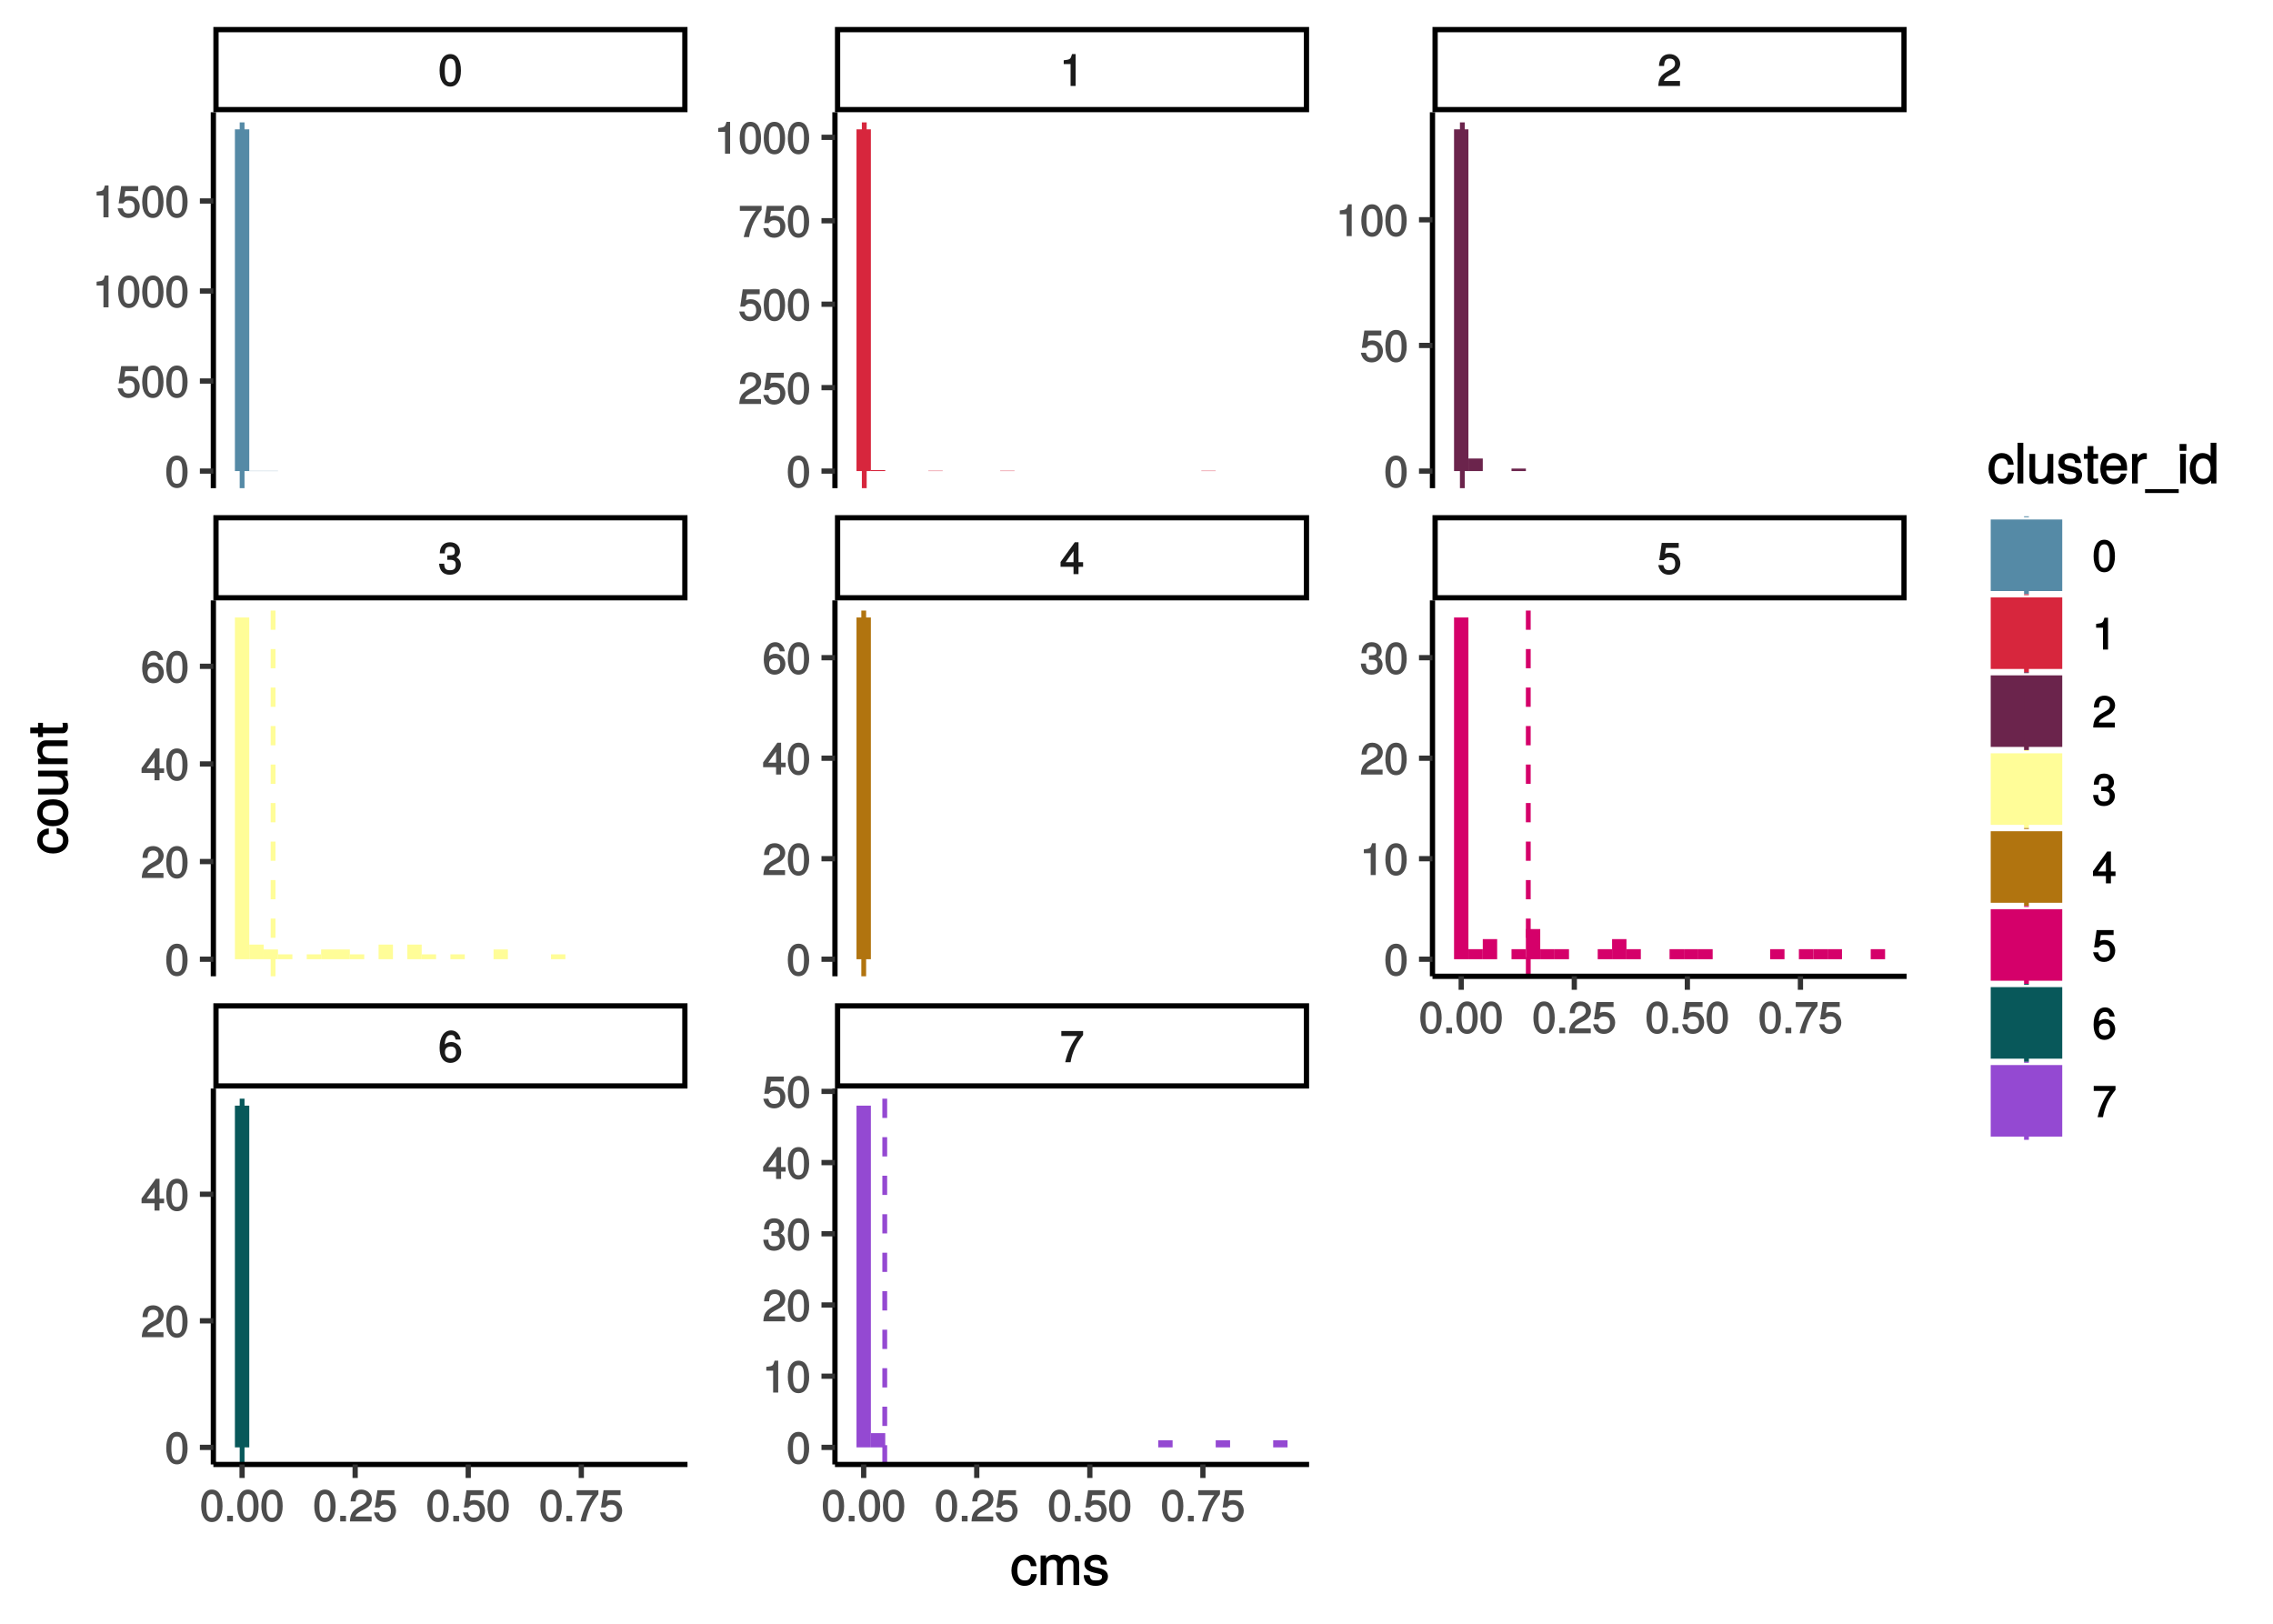 <?xml version="1.0" encoding="UTF-8"?>
<svg xmlns="http://www.w3.org/2000/svg" xmlns:xlink="http://www.w3.org/1999/xlink" width="504pt" height="360pt" viewBox="0 0 504 360" version="1.1">
<defs>
<g>
<symbol overflow="visible" id="glyph0-0">
<path style="stroke:none;" d=""/>
</symbol>
<symbol overflow="visible" id="glyph0-1">
<path style="stroke:none;" d="M 5.062 -2.234 C 5.062 -3.5 4.062 -4.484 2.844 -4.484 C 2.172 -4.484 1.531 -4.188 1.172 -3.688 L 1.406 -3.594 C 1.422 -5.25 1.828 -6.047 2.797 -6.047 C 3.391 -6.047 3.656 -5.797 3.812 -5.031 L 4.938 -5.031 C 4.75 -6.266 3.891 -7.062 2.844 -7.062 C 1.266 -7.062 0.266 -5.594 0.266 -3.219 C 0.266 -1.109 1.141 0.141 2.703 0.141 C 3.984 0.141 5.062 -0.906 5.062 -2.234 Z M 3.922 -2.172 C 3.922 -1.312 3.484 -0.859 2.703 -0.859 C 1.922 -0.859 1.453 -1.344 1.453 -2.219 C 1.453 -3.062 1.906 -3.484 2.734 -3.484 C 3.547 -3.484 3.922 -3.078 3.922 -2.172 Z M 3.922 -2.172 "/>
</symbol>
<symbol overflow="visible" id="glyph0-2">
<path style="stroke:none;" d="M 5.125 -6.078 L 5.125 -6.922 L 0.297 -6.922 L 0.297 -5.828 L 3.844 -5.828 C 2.656 -4.344 1.656 -2.25 1.156 0 L 2.344 0 C 2.734 -2.328 3.656 -4.281 5.125 -6.031 Z M 5.125 -6.078 "/>
</symbol>
<symbol overflow="visible" id="glyph0-3">
<path style="stroke:none;" d="M 4.984 -2.094 C 4.984 -2.922 4.516 -3.547 3.703 -3.812 L 3.703 -3.562 C 4.344 -3.812 4.781 -4.375 4.781 -5.062 C 4.781 -6.219 3.875 -7.062 2.578 -7.062 C 1.203 -7.062 0.328 -6.172 0.312 -4.609 L 1.422 -4.609 C 1.453 -5.734 1.734 -6.062 2.594 -6.062 C 3.344 -6.062 3.641 -5.75 3.641 -5.031 C 3.641 -4.297 3.469 -4.141 1.969 -4.141 L 1.969 -3.172 L 2.578 -3.172 C 3.516 -3.172 3.844 -2.844 3.844 -2.094 C 3.844 -1.234 3.469 -0.859 2.578 -0.859 C 1.656 -0.859 1.344 -1.188 1.281 -2.312 L 0.156 -2.312 C 0.266 -0.656 1.156 0.141 2.547 0.141 C 3.953 0.141 4.984 -0.812 4.984 -2.094 Z M 4.984 -2.094 "/>
</symbol>
<symbol overflow="visible" id="glyph0-4">
<path style="stroke:none;" d="M 5.125 -1.75 L 5.125 -2.641 L 4.109 -2.641 L 4.109 -7.062 L 3.281 -7.062 L 0.125 -2.688 L 0.125 -1.625 L 3 -1.625 L 3 0 L 4.109 0 L 4.109 -1.625 L 5.125 -1.625 Z M 3.141 -2.641 L 1.25 -2.641 L 3.234 -5.406 L 3 -5.484 L 3 -2.641 Z M 3.141 -2.641 "/>
</symbol>
<symbol overflow="visible" id="glyph0-5">
<path style="stroke:none;" d="M 5.062 -2.375 C 5.062 -3.719 4.031 -4.734 2.719 -4.734 C 2.25 -4.734 1.75 -4.578 1.656 -4.5 L 1.859 -5.828 L 4.703 -5.828 L 4.703 -6.922 L 0.938 -6.922 L 0.391 -3.094 L 1.375 -3.094 C 1.812 -3.609 2.047 -3.734 2.578 -3.734 C 3.484 -3.734 3.922 -3.266 3.922 -2.266 C 3.922 -1.281 3.484 -0.859 2.578 -0.859 C 1.828 -0.859 1.516 -1.109 1.281 -2 L 0.156 -2 C 0.469 -0.516 1.375 0.141 2.594 0.141 C 3.969 0.141 5.062 -0.938 5.062 -2.375 Z M 5.062 -2.375 "/>
</symbol>
<symbol overflow="visible" id="glyph0-6">
<path style="stroke:none;" d="M 5 -3.391 C 5 -5.75 4.109 -7.062 2.641 -7.062 C 1.172 -7.062 0.266 -5.734 0.266 -3.453 C 0.266 -1.156 1.188 0.141 2.641 0.141 C 4.078 0.141 5 -1.156 5 -3.391 Z M 3.859 -3.469 C 3.859 -1.547 3.562 -0.812 2.625 -0.812 C 1.734 -0.812 1.406 -1.578 1.406 -3.438 C 1.406 -5.312 1.734 -6.047 2.641 -6.047 C 3.547 -6.047 3.859 -5.297 3.859 -3.469 Z M 3.859 -3.469 "/>
</symbol>
<symbol overflow="visible" id="glyph0-7">
<path style="stroke:none;" d="M 3.469 -0.125 L 3.469 -7.062 L 2.672 -7.062 C 2.328 -5.875 2.281 -5.875 0.828 -5.688 L 0.828 -4.844 L 2.344 -4.844 L 2.344 0 L 3.469 0 Z M 3.469 -0.125 "/>
</symbol>
<symbol overflow="visible" id="glyph0-8">
<path style="stroke:none;" d="M 5.031 -4.938 C 5.031 -6.078 4.016 -7.062 2.719 -7.062 C 1.328 -7.062 0.391 -6.219 0.328 -4.438 L 1.453 -4.438 C 1.531 -5.703 1.859 -6.062 2.703 -6.062 C 3.469 -6.062 3.891 -5.641 3.891 -4.906 C 3.891 -4.375 3.609 -4.016 3.016 -3.672 L 2.125 -3.172 C 0.703 -2.359 0.266 -1.625 0.172 0 L 4.984 0 L 4.984 -1.094 L 1.422 -1.094 C 1.5 -1.516 1.766 -1.781 2.594 -2.281 L 3.562 -2.797 C 4.516 -3.297 5.031 -4.094 5.031 -4.938 Z M 5.031 -4.938 "/>
</symbol>
<symbol overflow="visible" id="glyph0-9">
<path style="stroke:none;" d="M 1.969 -0.125 L 1.969 -1.25 L 0.688 -1.25 L 0.688 0 L 1.969 0 Z M 1.969 -0.125 "/>
</symbol>
<symbol overflow="visible" id="glyph1-0">
<path style="stroke:none;" d=""/>
</symbol>
<symbol overflow="visible" id="glyph1-1">
<path style="stroke:none;" d="M 5.719 -2.422 L 4.594 -2.422 C 4.406 -1.281 4.031 -1.016 3.188 -1.016 C 2.078 -1.016 1.547 -1.734 1.547 -3.219 C 1.547 -4.781 2.062 -5.547 3.156 -5.547 C 4 -5.547 4.375 -5.188 4.531 -4.172 L 5.797 -4.172 C 5.656 -5.844 4.578 -6.734 3.172 -6.734 C 1.469 -6.734 0.234 -5.297 0.234 -3.219 C 0.234 -1.188 1.453 0.188 3.156 0.188 C 4.656 0.188 5.734 -0.859 5.875 -2.422 Z M 5.719 -2.422 "/>
</symbol>
<symbol overflow="visible" id="glyph1-2">
<path style="stroke:none;" d="M 9.25 -0.125 L 9.25 -4.844 C 9.25 -5.969 8.5 -6.734 7.312 -6.734 C 6.484 -6.734 5.875 -6.438 5.406 -5.875 C 5.109 -6.406 4.516 -6.734 3.703 -6.734 C 2.859 -6.734 2.203 -6.391 1.656 -5.625 L 1.891 -5.531 L 1.891 -6.547 L 0.703 -6.547 L 0.703 0 L 1.984 0 L 1.984 -4.078 C 1.984 -4.984 2.516 -5.594 3.328 -5.594 C 4.062 -5.594 4.344 -5.266 4.344 -4.469 L 4.344 0 L 5.609 0 L 5.609 -4.078 C 5.609 -4.984 6.156 -5.594 6.969 -5.594 C 7.703 -5.594 7.984 -5.25 7.984 -4.469 L 7.984 0 L 9.25 0 Z M 9.25 -0.125 "/>
</symbol>
<symbol overflow="visible" id="glyph1-3">
<path style="stroke:none;" d="M 5.641 -1.891 C 5.641 -2.828 4.984 -3.438 3.734 -3.734 L 2.766 -3.953 C 1.953 -4.156 1.734 -4.281 1.734 -4.734 C 1.734 -5.297 2.125 -5.547 2.938 -5.547 C 3.75 -5.547 4.031 -5.328 4.062 -4.531 L 5.391 -4.531 C 5.375 -5.906 4.422 -6.734 2.969 -6.734 C 1.516 -6.734 0.422 -5.844 0.422 -4.688 C 0.422 -3.703 1.062 -3.094 2.562 -2.734 L 3.484 -2.516 C 4.188 -2.344 4.312 -2.266 4.312 -1.812 C 4.312 -1.219 3.875 -1.016 3 -1.016 C 2.094 -1.016 1.734 -1.094 1.578 -2.188 L 0.266 -2.188 C 0.312 -0.594 1.266 0.188 2.922 0.188 C 4.5 0.188 5.641 -0.688 5.641 -1.891 Z M 5.641 -1.891 "/>
</symbol>
<symbol overflow="visible" id="glyph1-4">
<path style="stroke:none;" d="M 1.938 -0.125 L 1.938 -9.016 L 0.672 -9.016 L 0.672 0 L 1.938 0 Z M 1.938 -0.125 "/>
</symbol>
<symbol overflow="visible" id="glyph1-5">
<path style="stroke:none;" d="M 5.922 -0.125 L 5.922 -6.547 L 4.641 -6.547 L 4.641 -2.953 C 4.641 -1.672 4.109 -0.953 3.078 -0.953 C 2.281 -0.953 1.906 -1.312 1.906 -2.062 L 1.906 -6.547 L 0.641 -6.547 L 0.641 -1.672 C 0.641 -0.625 1.562 0.188 2.781 0.188 C 3.703 0.188 4.391 -0.188 4.984 -1.016 L 4.734 -1.109 L 4.734 0 L 5.922 0 Z M 5.922 -0.125 "/>
</symbol>
<symbol overflow="visible" id="glyph1-6">
<path style="stroke:none;" d="M 3.188 -0.125 L 3.188 -1.156 C 2.922 -1.062 2.766 -1.062 2.562 -1.062 C 2.141 -1.062 2.141 -1.047 2.141 -1.484 L 2.141 -5.469 L 3.188 -5.469 L 3.188 -6.547 L 2.141 -6.547 L 2.141 -8.281 L 0.875 -8.281 L 0.875 -6.547 L 0.031 -6.547 L 0.031 -5.469 L 0.875 -5.469 L 0.875 -1.047 C 0.875 -0.406 1.453 0.078 2.234 0.078 C 2.469 0.078 2.719 0.062 3.188 -0.031 Z M 3.188 -0.125 "/>
</symbol>
<symbol overflow="visible" id="glyph1-7">
<path style="stroke:none;" d="M 6.281 -2.984 C 6.281 -3.906 6.219 -4.469 6.031 -4.938 C 5.625 -5.969 4.531 -6.734 3.359 -6.734 C 1.609 -6.734 0.344 -5.297 0.344 -3.234 C 0.344 -1.172 1.578 0.188 3.344 0.188 C 4.781 0.188 5.906 -0.766 6.188 -2.172 L 4.922 -2.172 C 4.594 -1.219 4.172 -1.016 3.375 -1.016 C 2.328 -1.016 1.688 -1.547 1.656 -2.859 L 6.281 -2.859 Z M 5.188 -3.781 C 5.188 -3.781 4.984 -3.922 4.984 -3.938 L 1.688 -3.938 C 1.766 -4.922 2.344 -5.547 3.344 -5.547 C 4.328 -5.547 4.938 -4.859 4.938 -3.875 Z M 5.188 -3.781 "/>
</symbol>
<symbol overflow="visible" id="glyph1-8">
<path style="stroke:none;" d="M 3.984 -5.547 L 3.984 -6.688 C 3.688 -6.719 3.594 -6.734 3.469 -6.734 C 2.812 -6.734 2.219 -6.312 1.641 -5.375 L 1.891 -5.281 L 1.891 -6.547 L 0.703 -6.547 L 0.703 0 L 1.969 0 L 1.969 -3.391 C 1.969 -4.812 2.297 -5.391 3.984 -5.406 Z M 3.984 -5.547 "/>
</symbol>
<symbol overflow="visible" id="glyph1-9">
<path style="stroke:none;" d="M 7.062 1.984 L 7.062 1.266 L -0.406 1.266 L -0.406 2.125 L 7.062 2.125 Z M 7.062 1.984 "/>
</symbol>
<symbol overflow="visible" id="glyph1-10">
<path style="stroke:none;" d="M 1.969 -0.125 L 1.969 -6.547 L 0.703 -6.547 L 0.703 0 L 1.969 0 Z M 2.094 -7.375 L 2.094 -8.75 L 0.578 -8.75 L 0.578 -7.234 L 2.094 -7.234 Z M 2.094 -7.375 "/>
</symbol>
<symbol overflow="visible" id="glyph1-11">
<path style="stroke:none;" d="M 6.078 -0.125 L 6.078 -9.016 L 4.797 -9.016 L 4.797 -5.625 L 5.047 -5.719 C 4.625 -6.359 3.859 -6.734 3.016 -6.734 C 1.375 -6.734 0.172 -5.344 0.172 -3.344 C 0.172 -1.219 1.359 0.188 3.047 0.188 C 3.906 0.188 4.609 -0.188 5.141 -0.953 L 4.906 -1.062 L 4.906 0 L 6.078 0 Z M 4.797 -3.25 C 4.797 -1.797 4.25 -1.016 3.188 -1.016 C 2.094 -1.016 1.484 -1.812 1.484 -3.281 C 1.484 -4.734 2.094 -5.531 3.188 -5.531 C 4.266 -5.531 4.797 -4.703 4.797 -3.25 Z M 4.797 -3.25 "/>
</symbol>
<symbol overflow="visible" id="glyph2-0">
<path style="stroke:none;" d=""/>
</symbol>
<symbol overflow="visible" id="glyph2-1">
<path style="stroke:none;" d="M -2.422 -5.719 L -2.422 -4.594 C -1.281 -4.406 -1.016 -4.031 -1.016 -3.188 C -1.016 -2.078 -1.734 -1.547 -3.219 -1.547 C -4.781 -1.547 -5.547 -2.062 -5.547 -3.156 C -5.547 -4 -5.188 -4.375 -4.172 -4.531 L -4.172 -5.797 C -5.844 -5.656 -6.734 -4.578 -6.734 -3.172 C -6.734 -1.469 -5.297 -0.234 -3.219 -0.234 C -1.188 -0.234 0.188 -1.453 0.188 -3.156 C 0.188 -4.656 -0.859 -5.734 -2.422 -5.875 Z M -2.422 -5.719 "/>
</symbol>
<symbol overflow="visible" id="glyph2-2">
<path style="stroke:none;" d="M -3.234 -6.25 C -5.406 -6.25 -6.734 -5.078 -6.734 -3.266 C -6.734 -1.5 -5.391 -0.281 -3.281 -0.281 C -1.156 -0.281 0.188 -1.484 0.188 -3.281 C 0.188 -5.047 -1.156 -6.25 -3.234 -6.25 Z M -3.234 -4.938 C -1.766 -4.938 -1.016 -4.375 -1.016 -3.281 C -1.016 -2.156 -1.75 -1.609 -3.281 -1.609 C -4.781 -1.609 -5.547 -2.156 -5.547 -3.281 C -5.547 -4.406 -4.797 -4.938 -3.234 -4.938 Z M -3.234 -4.938 "/>
</symbol>
<symbol overflow="visible" id="glyph2-3">
<path style="stroke:none;" d="M -0.125 -5.922 L -6.547 -5.922 L -6.547 -4.641 L -2.953 -4.641 C -1.672 -4.641 -0.953 -4.109 -0.953 -3.078 C -0.953 -2.281 -1.312 -1.906 -2.062 -1.906 L -6.547 -1.906 L -6.547 -0.641 L -1.672 -0.641 C -0.625 -0.641 0.188 -1.562 0.188 -2.781 C 0.188 -3.703 -0.188 -4.391 -1.016 -4.984 L -1.109 -4.734 L 0 -4.734 L 0 -5.922 Z M -0.125 -5.922 "/>
</symbol>
<symbol overflow="visible" id="glyph2-4">
<path style="stroke:none;" d="M -0.125 -5.969 L -4.891 -5.969 C -5.922 -5.969 -6.734 -5.062 -6.734 -3.859 C -6.734 -2.922 -6.344 -2.203 -5.453 -1.656 L -5.359 -1.891 L -6.547 -1.891 L -6.547 -0.703 L 0 -0.703 L 0 -1.969 L -3.594 -1.969 C -4.891 -1.969 -5.594 -2.531 -5.594 -3.547 C -5.594 -4.344 -5.25 -4.703 -4.484 -4.703 L 0 -4.703 L 0 -5.969 Z M -0.125 -5.969 "/>
</symbol>
<symbol overflow="visible" id="glyph2-5">
<path style="stroke:none;" d="M -0.125 -3.188 L -1.156 -3.188 C -1.062 -2.922 -1.062 -2.766 -1.062 -2.562 C -1.062 -2.141 -1.047 -2.141 -1.484 -2.141 L -5.469 -2.141 L -5.469 -3.188 L -6.547 -3.188 L -6.547 -2.141 L -8.281 -2.141 L -8.281 -0.875 L -6.547 -0.875 L -6.547 -0.031 L -5.469 -0.031 L -5.469 -0.875 L -1.047 -0.875 C -0.406 -0.875 0.078 -1.453 0.078 -2.234 C 0.078 -2.469 0.062 -2.719 -0.031 -3.188 Z M -0.125 -3.188 "/>
</symbol>
</g>
<clipPath id="clip1">
  <path d="M 47.309 24.887 L 152.441 24.887 L 152.441 108.23 L 47.309 108.23 Z M 47.309 24.887 "/>
</clipPath>
<clipPath id="clip2">
  <path d="M 53 24.887 L 55 24.887 L 55 108.23 L 53 108.23 Z M 53 24.887 "/>
</clipPath>
<clipPath id="clip3">
  <path d="M 47.309 133.113 L 152.441 133.113 L 152.441 216.457 L 47.309 216.457 Z M 47.309 133.113 "/>
</clipPath>
<clipPath id="clip4">
  <path d="M 60 133.113 L 62 133.113 L 62 216.457 L 60 216.457 Z M 60 133.113 "/>
</clipPath>
<clipPath id="clip5">
  <path d="M 47.309 241.344 L 152.441 241.344 L 152.441 324.688 L 47.309 324.688 Z M 47.309 241.344 "/>
</clipPath>
<clipPath id="clip6">
  <path d="M 53 241.344 L 55 241.344 L 55 324.688 L 53 324.688 Z M 53 241.344 "/>
</clipPath>
<clipPath id="clip7">
  <path d="M 185.137 24.887 L 290.27 24.887 L 290.27 108.23 L 185.137 108.23 Z M 185.137 24.887 "/>
</clipPath>
<clipPath id="clip8">
  <path d="M 191 24.887 L 193 24.887 L 193 108.23 L 191 108.23 Z M 191 24.887 "/>
</clipPath>
<clipPath id="clip9">
  <path d="M 185.137 133.113 L 290.27 133.113 L 290.27 216.457 L 185.137 216.457 Z M 185.137 133.113 "/>
</clipPath>
<clipPath id="clip10">
  <path d="M 190 133.113 L 193 133.113 L 193 216.457 L 190 216.457 Z M 190 133.113 "/>
</clipPath>
<clipPath id="clip11">
  <path d="M 185.137 241.344 L 290.27 241.344 L 290.27 324.688 L 185.137 324.688 Z M 185.137 241.344 "/>
</clipPath>
<clipPath id="clip12">
  <path d="M 195 241.344 L 197 241.344 L 197 324.688 L 195 324.688 Z M 195 241.344 "/>
</clipPath>
<clipPath id="clip13">
  <path d="M 317.629 24.887 L 422.762 24.887 L 422.762 108.23 L 317.629 108.23 Z M 317.629 24.887 "/>
</clipPath>
<clipPath id="clip14">
  <path d="M 323 24.887 L 325 24.887 L 325 108.23 L 323 108.23 Z M 323 24.887 "/>
</clipPath>
<clipPath id="clip15">
  <path d="M 317.629 133.113 L 422.762 133.113 L 422.762 216.457 L 317.629 216.457 Z M 317.629 133.113 "/>
</clipPath>
<clipPath id="clip16">
  <path d="M 338 133.113 L 340 133.113 L 340 216.457 L 338 216.457 Z M 338 133.113 "/>
</clipPath>
<clipPath id="clip17">
  <path d="M 47.309 222.434 L 152.441 222.434 L 152.441 241.34 L 47.309 241.34 Z M 47.309 222.434 "/>
</clipPath>
<clipPath id="clip18">
  <path d="M 185.137 222.434 L 290.27 222.434 L 290.27 241.34 L 185.137 241.34 Z M 185.137 222.434 "/>
</clipPath>
<clipPath id="clip19">
  <path d="M 47.309 114.207 L 152.441 114.207 L 152.441 133.113 L 47.309 133.113 Z M 47.309 114.207 "/>
</clipPath>
<clipPath id="clip20">
  <path d="M 185.137 114.207 L 290.27 114.207 L 290.27 133.113 L 185.137 133.113 Z M 185.137 114.207 "/>
</clipPath>
<clipPath id="clip21">
  <path d="M 317.629 114.207 L 422.762 114.207 L 422.762 133.113 L 317.629 133.113 Z M 317.629 114.207 "/>
</clipPath>
<clipPath id="clip22">
  <path d="M 47.309 5.977 L 152.441 5.977 L 152.441 24.883 L 47.309 24.883 Z M 47.309 5.977 "/>
</clipPath>
<clipPath id="clip23">
  <path d="M 185.137 5.977 L 290.27 5.977 L 290.27 24.883 L 185.137 24.883 Z M 185.137 5.977 "/>
</clipPath>
<clipPath id="clip24">
  <path d="M 317.629 5.977 L 422.762 5.977 L 422.762 24.883 L 317.629 24.883 Z M 317.629 5.977 "/>
</clipPath>
</defs>
<g id="surface181">
<rect x="0" y="0" width="504" height="360" style="fill:rgb(100%,100%,100%);fill-opacity:1;stroke:none;"/>
<rect x="0" y="0" width="504" height="360" style="fill:rgb(100%,100%,100%);fill-opacity:1;stroke:none;"/>
<path style="fill:none;stroke-width:1.164;stroke-linecap:round;stroke-linejoin:round;stroke:rgb(100%,100%,100%);stroke-opacity:1;stroke-miterlimit:10;" d="M 0 360 L 504 360 L 504 0 L 0 0 Z M 0 360 "/>
<g clip-path="url(#clip1)" clip-rule="nonzero">
<path style=" stroke:none;fill-rule:nonzero;fill:rgb(100%,100%,100%);fill-opacity:1;" d="M 47.309 108.227 L 152.441 108.227 L 152.441 24.883 L 47.309 24.883 Z M 47.309 108.227 "/>
</g>
<path style=" stroke:none;fill-rule:nonzero;fill:rgb(33.333%,54.118%,65.098%);fill-opacity:1;" d="M 52.086 104.441 L 55.273 104.441 L 55.273 28.676 L 52.086 28.676 Z M 52.086 104.441 "/>
<path style=" stroke:none;fill-rule:nonzero;fill:rgb(33.333%,54.118%,65.098%);fill-opacity:1;" d="M 55.273 104.441 L 58.461 104.441 L 58.461 104.402 L 55.273 104.402 Z M 55.273 104.441 "/>
<path style=" stroke:none;fill-rule:nonzero;fill:rgb(33.333%,54.118%,65.098%);fill-opacity:1;" d="M 58.457 104.441 L 61.645 104.441 L 61.645 104.402 L 58.457 104.402 Z M 58.457 104.441 "/>
<g clip-path="url(#clip2)" clip-rule="nonzero">
<path style="fill:none;stroke-width:1.067;stroke-linecap:butt;stroke-linejoin:round;stroke:rgb(33.333%,54.118%,65.098%);stroke-opacity:1;stroke-dasharray:4.268,4.268;stroke-miterlimit:10;" d="M 53.684 108.227 L 53.684 24.887 "/>
</g>
<g clip-path="url(#clip3)" clip-rule="nonzero">
<path style=" stroke:none;fill-rule:nonzero;fill:rgb(100%,100%,100%);fill-opacity:1;" d="M 47.309 216.457 L 152.441 216.457 L 152.441 133.113 L 47.309 133.113 Z M 47.309 216.457 "/>
</g>
<path style=" stroke:none;fill-rule:nonzero;fill:rgb(100%,99.216%,59.608%);fill-opacity:1;" d="M 52.086 212.668 L 55.273 212.668 L 55.273 136.902 L 52.086 136.902 Z M 52.086 212.668 "/>
<path style=" stroke:none;fill-rule:nonzero;fill:rgb(100%,99.216%,59.608%);fill-opacity:1;" d="M 55.273 212.668 L 58.461 212.668 L 58.461 209.422 L 55.273 209.422 Z M 55.273 212.668 "/>
<path style=" stroke:none;fill-rule:nonzero;fill:rgb(100%,99.216%,59.608%);fill-opacity:1;" d="M 58.457 212.668 L 61.645 212.668 L 61.645 210.504 L 58.457 210.504 Z M 58.457 212.668 "/>
<path style=" stroke:none;fill-rule:nonzero;fill:rgb(100%,99.216%,59.608%);fill-opacity:1;" d="M 61.645 212.668 L 64.832 212.668 L 64.832 211.586 L 61.645 211.586 Z M 61.645 212.668 "/>
<path style=" stroke:none;fill-rule:nonzero;fill:rgb(100%,99.216%,59.608%);fill-opacity:1;" d="M 68.016 212.668 L 71.203 212.668 L 71.203 211.586 L 68.016 211.586 Z M 68.016 212.668 "/>
<path style=" stroke:none;fill-rule:nonzero;fill:rgb(100%,99.216%,59.608%);fill-opacity:1;" d="M 71.203 212.668 L 74.391 212.668 L 74.391 210.504 L 71.203 210.504 Z M 71.203 212.668 "/>
<path style=" stroke:none;fill-rule:nonzero;fill:rgb(100%,99.216%,59.608%);fill-opacity:1;" d="M 74.387 212.668 L 77.574 212.668 L 77.574 210.504 L 74.387 210.504 Z M 74.387 212.668 "/>
<path style=" stroke:none;fill-rule:nonzero;fill:rgb(100%,99.216%,59.608%);fill-opacity:1;" d="M 77.574 212.668 L 80.762 212.668 L 80.762 211.586 L 77.574 211.586 Z M 77.574 212.668 "/>
<path style=" stroke:none;fill-rule:nonzero;fill:rgb(100%,99.216%,59.608%);fill-opacity:1;" d="M 83.945 212.668 L 87.133 212.668 L 87.133 209.422 L 83.945 209.422 Z M 83.945 212.668 "/>
<path style=" stroke:none;fill-rule:nonzero;fill:rgb(100%,99.216%,59.608%);fill-opacity:1;" d="M 90.316 212.668 L 93.504 212.668 L 93.504 209.422 L 90.316 209.422 Z M 90.316 212.668 "/>
<path style=" stroke:none;fill-rule:nonzero;fill:rgb(100%,99.216%,59.608%);fill-opacity:1;" d="M 93.504 212.668 L 96.691 212.668 L 96.691 211.586 L 93.504 211.586 Z M 93.504 212.668 "/>
<path style=" stroke:none;fill-rule:nonzero;fill:rgb(100%,99.216%,59.608%);fill-opacity:1;" d="M 99.875 212.668 L 103.062 212.668 L 103.062 211.586 L 99.875 211.586 Z M 99.875 212.668 "/>
<path style=" stroke:none;fill-rule:nonzero;fill:rgb(100%,99.216%,59.608%);fill-opacity:1;" d="M 109.434 212.668 L 112.621 212.668 L 112.621 210.504 L 109.434 210.504 Z M 109.434 212.668 "/>
<path style=" stroke:none;fill-rule:nonzero;fill:rgb(100%,99.216%,59.608%);fill-opacity:1;" d="M 122.176 212.668 L 125.363 212.668 L 125.363 211.586 L 122.176 211.586 Z M 122.176 212.668 "/>
<g clip-path="url(#clip4)" clip-rule="nonzero">
<path style="fill:none;stroke-width:1.067;stroke-linecap:butt;stroke-linejoin:round;stroke:rgb(100%,99.216%,59.608%);stroke-opacity:1;stroke-dasharray:4.268,4.268;stroke-miterlimit:10;" d="M 60.551 216.457 L 60.551 133.113 "/>
</g>
<g clip-path="url(#clip5)" clip-rule="nonzero">
<path style=" stroke:none;fill-rule:nonzero;fill:rgb(100%,100%,100%);fill-opacity:1;" d="M 47.309 324.684 L 152.441 324.684 L 152.441 241.34 L 47.309 241.34 Z M 47.309 324.684 "/>
</g>
<path style=" stroke:none;fill-rule:nonzero;fill:rgb(3.137%,34.51%,35.294%);fill-opacity:1;" d="M 52.086 320.898 L 55.273 320.898 L 55.273 245.133 L 52.086 245.133 Z M 52.086 320.898 "/>
<g clip-path="url(#clip6)" clip-rule="nonzero">
<path style="fill:none;stroke-width:1.067;stroke-linecap:butt;stroke-linejoin:round;stroke:rgb(3.137%,34.51%,35.294%);stroke-opacity:1;stroke-dasharray:4.268,4.268;stroke-miterlimit:10;" d="M 53.684 324.684 L 53.684 241.344 "/>
</g>
<g clip-path="url(#clip7)" clip-rule="nonzero">
<path style=" stroke:none;fill-rule:nonzero;fill:rgb(100%,100%,100%);fill-opacity:1;" d="M 185.137 108.227 L 290.27 108.227 L 290.27 24.883 L 185.137 24.883 Z M 185.137 108.227 "/>
</g>
<path style=" stroke:none;fill-rule:nonzero;fill:rgb(84.314%,14.902%,23.922%);fill-opacity:1;" d="M 189.914 104.441 L 193.102 104.441 L 193.102 28.676 L 189.914 28.676 Z M 189.914 104.441 "/>
<path style=" stroke:none;fill-rule:nonzero;fill:rgb(84.314%,14.902%,23.922%);fill-opacity:1;" d="M 193.102 104.441 L 196.289 104.441 L 196.289 104.219 L 193.102 104.219 Z M 193.102 104.441 "/>
<path style=" stroke:none;fill-rule:nonzero;fill:rgb(84.314%,14.902%,23.922%);fill-opacity:1;" d="M 205.844 104.441 L 209.031 104.441 L 209.031 104.367 L 205.844 104.367 Z M 205.844 104.441 "/>
<path style=" stroke:none;fill-rule:nonzero;fill:rgb(84.314%,14.902%,23.922%);fill-opacity:1;" d="M 221.773 104.441 L 224.961 104.441 L 224.961 104.367 L 221.773 104.367 Z M 221.773 104.441 "/>
<path style=" stroke:none;fill-rule:nonzero;fill:rgb(84.314%,14.902%,23.922%);fill-opacity:1;" d="M 266.375 104.441 L 269.562 104.441 L 269.562 104.367 L 266.375 104.367 Z M 266.375 104.441 "/>
<g clip-path="url(#clip8)" clip-rule="nonzero">
<path style="fill:none;stroke-width:1.067;stroke-linecap:butt;stroke-linejoin:round;stroke:rgb(84.314%,14.902%,23.922%);stroke-opacity:1;stroke-dasharray:4.268,4.268;stroke-miterlimit:10;" d="M 191.637 108.227 L 191.637 24.887 "/>
</g>
<g clip-path="url(#clip9)" clip-rule="nonzero">
<path style=" stroke:none;fill-rule:nonzero;fill:rgb(100%,100%,100%);fill-opacity:1;" d="M 185.137 216.457 L 290.27 216.457 L 290.27 133.113 L 185.137 133.113 Z M 185.137 216.457 "/>
</g>
<path style=" stroke:none;fill-rule:nonzero;fill:rgb(69.412%,45.49%,5.882%);fill-opacity:1;" d="M 189.914 212.668 L 193.102 212.668 L 193.102 136.902 L 189.914 136.902 Z M 189.914 212.668 "/>
<g clip-path="url(#clip10)" clip-rule="nonzero">
<path style="fill:none;stroke-width:1.067;stroke-linecap:butt;stroke-linejoin:round;stroke:rgb(69.412%,45.49%,5.882%);stroke-opacity:1;stroke-dasharray:4.268,4.268;stroke-miterlimit:10;" d="M 191.516 216.457 L 191.516 133.113 "/>
</g>
<g clip-path="url(#clip11)" clip-rule="nonzero">
<path style=" stroke:none;fill-rule:nonzero;fill:rgb(100%,100%,100%);fill-opacity:1;" d="M 185.137 324.684 L 290.27 324.684 L 290.27 241.34 L 185.137 241.34 Z M 185.137 324.684 "/>
</g>
<path style=" stroke:none;fill-rule:nonzero;fill:rgb(58.039%,28.627%,82.353%);fill-opacity:1;" d="M 189.914 320.898 L 193.102 320.898 L 193.102 245.133 L 189.914 245.133 Z M 189.914 320.898 "/>
<path style=" stroke:none;fill-rule:nonzero;fill:rgb(58.039%,28.627%,82.353%);fill-opacity:1;" d="M 193.102 320.898 L 196.289 320.898 L 196.289 317.742 L 193.102 317.742 Z M 193.102 320.898 "/>
<path style=" stroke:none;fill-rule:nonzero;fill:rgb(58.039%,28.627%,82.353%);fill-opacity:1;" d="M 256.816 320.898 L 260.004 320.898 L 260.004 319.32 L 256.816 319.32 Z M 256.816 320.898 "/>
<path style=" stroke:none;fill-rule:nonzero;fill:rgb(58.039%,28.627%,82.353%);fill-opacity:1;" d="M 269.562 320.898 L 272.75 320.898 L 272.75 319.32 L 269.562 319.32 Z M 269.562 320.898 "/>
<path style=" stroke:none;fill-rule:nonzero;fill:rgb(58.039%,28.627%,82.353%);fill-opacity:1;" d="M 282.305 320.898 L 285.492 320.898 L 285.492 319.32 L 282.305 319.32 Z M 282.305 320.898 "/>
<g clip-path="url(#clip12)" clip-rule="nonzero">
<path style="fill:none;stroke-width:1.067;stroke-linecap:butt;stroke-linejoin:round;stroke:rgb(58.039%,28.627%,82.353%);stroke-opacity:1;stroke-dasharray:4.268,4.268;stroke-miterlimit:10;" d="M 196.18 324.684 L 196.18 241.344 "/>
</g>
<g clip-path="url(#clip13)" clip-rule="nonzero">
<path style=" stroke:none;fill-rule:nonzero;fill:rgb(100%,100%,100%);fill-opacity:1;" d="M 317.629 108.227 L 422.762 108.227 L 422.762 24.883 L 317.629 24.883 Z M 317.629 108.227 "/>
</g>
<path style=" stroke:none;fill-rule:nonzero;fill:rgb(41.961%,14.118%,29.804%);fill-opacity:1;" d="M 322.41 104.441 L 325.598 104.441 L 325.598 28.676 L 322.41 28.676 Z M 322.41 104.441 "/>
<path style=" stroke:none;fill-rule:nonzero;fill:rgb(41.961%,14.118%,29.804%);fill-opacity:1;" d="M 325.594 104.441 L 328.781 104.441 L 328.781 101.656 L 325.594 101.656 Z M 325.594 104.441 "/>
<path style=" stroke:none;fill-rule:nonzero;fill:rgb(41.961%,14.118%,29.804%);fill-opacity:1;" d="M 335.152 104.441 L 338.34 104.441 L 338.34 103.883 L 335.152 103.883 Z M 335.152 104.441 "/>
<g clip-path="url(#clip14)" clip-rule="nonzero">
<path style="fill:none;stroke-width:1.067;stroke-linecap:butt;stroke-linejoin:round;stroke:rgb(41.961%,14.118%,29.804%);stroke-opacity:1;stroke-dasharray:4.268,4.268;stroke-miterlimit:10;" d="M 324.25 108.227 L 324.25 24.887 "/>
</g>
<g clip-path="url(#clip15)" clip-rule="nonzero">
<path style=" stroke:none;fill-rule:nonzero;fill:rgb(100%,100%,100%);fill-opacity:1;" d="M 317.629 216.457 L 422.762 216.457 L 422.762 133.113 L 317.629 133.113 Z M 317.629 216.457 "/>
</g>
<path style=" stroke:none;fill-rule:nonzero;fill:rgb(83.529%,0%,41.569%);fill-opacity:1;" d="M 322.41 212.668 L 325.598 212.668 L 325.598 136.902 L 322.41 136.902 Z M 322.41 212.668 "/>
<path style=" stroke:none;fill-rule:nonzero;fill:rgb(83.529%,0%,41.569%);fill-opacity:1;" d="M 325.594 212.668 L 328.781 212.668 L 328.781 210.441 L 325.594 210.441 Z M 325.594 212.668 "/>
<path style=" stroke:none;fill-rule:nonzero;fill:rgb(83.529%,0%,41.569%);fill-opacity:1;" d="M 328.781 212.668 L 331.969 212.668 L 331.969 208.211 L 328.781 208.211 Z M 328.781 212.668 "/>
<path style=" stroke:none;fill-rule:nonzero;fill:rgb(83.529%,0%,41.569%);fill-opacity:1;" d="M 335.152 212.668 L 338.34 212.668 L 338.34 210.441 L 335.152 210.441 Z M 335.152 212.668 "/>
<path style=" stroke:none;fill-rule:nonzero;fill:rgb(83.529%,0%,41.569%);fill-opacity:1;" d="M 338.336 212.668 L 341.523 212.668 L 341.523 205.984 L 338.336 205.984 Z M 338.336 212.668 "/>
<path style=" stroke:none;fill-rule:nonzero;fill:rgb(83.529%,0%,41.569%);fill-opacity:1;" d="M 341.523 212.668 L 344.711 212.668 L 344.711 210.441 L 341.523 210.441 Z M 341.523 212.668 "/>
<path style=" stroke:none;fill-rule:nonzero;fill:rgb(83.529%,0%,41.569%);fill-opacity:1;" d="M 344.711 212.668 L 347.898 212.668 L 347.898 210.441 L 344.711 210.441 Z M 344.711 212.668 "/>
<path style=" stroke:none;fill-rule:nonzero;fill:rgb(83.529%,0%,41.569%);fill-opacity:1;" d="M 354.266 212.668 L 357.453 212.668 L 357.453 210.441 L 354.266 210.441 Z M 354.266 212.668 "/>
<path style=" stroke:none;fill-rule:nonzero;fill:rgb(83.529%,0%,41.569%);fill-opacity:1;" d="M 357.453 212.668 L 360.641 212.668 L 360.641 208.211 L 357.453 208.211 Z M 357.453 212.668 "/>
<path style=" stroke:none;fill-rule:nonzero;fill:rgb(83.529%,0%,41.569%);fill-opacity:1;" d="M 360.641 212.668 L 363.828 212.668 L 363.828 210.441 L 360.641 210.441 Z M 360.641 212.668 "/>
<path style=" stroke:none;fill-rule:nonzero;fill:rgb(83.529%,0%,41.569%);fill-opacity:1;" d="M 370.195 212.668 L 373.383 212.668 L 373.383 210.441 L 370.195 210.441 Z M 370.195 212.668 "/>
<path style=" stroke:none;fill-rule:nonzero;fill:rgb(83.529%,0%,41.569%);fill-opacity:1;" d="M 373.383 212.668 L 376.57 212.668 L 376.57 210.441 L 373.383 210.441 Z M 373.383 212.668 "/>
<path style=" stroke:none;fill-rule:nonzero;fill:rgb(83.529%,0%,41.569%);fill-opacity:1;" d="M 376.57 212.668 L 379.758 212.668 L 379.758 210.441 L 376.57 210.441 Z M 376.57 212.668 "/>
<path style=" stroke:none;fill-rule:nonzero;fill:rgb(83.529%,0%,41.569%);fill-opacity:1;" d="M 392.496 212.668 L 395.684 212.668 L 395.684 210.441 L 392.496 210.441 Z M 392.496 212.668 "/>
<path style=" stroke:none;fill-rule:nonzero;fill:rgb(83.529%,0%,41.569%);fill-opacity:1;" d="M 398.871 212.668 L 402.059 212.668 L 402.059 210.441 L 398.871 210.441 Z M 398.871 212.668 "/>
<path style=" stroke:none;fill-rule:nonzero;fill:rgb(83.529%,0%,41.569%);fill-opacity:1;" d="M 402.055 212.668 L 405.242 212.668 L 405.242 210.441 L 402.055 210.441 Z M 402.055 212.668 "/>
<path style=" stroke:none;fill-rule:nonzero;fill:rgb(83.529%,0%,41.569%);fill-opacity:1;" d="M 405.242 212.668 L 408.43 212.668 L 408.43 210.441 L 405.242 210.441 Z M 405.242 212.668 "/>
<path style=" stroke:none;fill-rule:nonzero;fill:rgb(83.529%,0%,41.569%);fill-opacity:1;" d="M 414.801 212.668 L 417.988 212.668 L 417.988 210.441 L 414.801 210.441 Z M 414.801 212.668 "/>
<g clip-path="url(#clip16)" clip-rule="nonzero">
<path style="fill:none;stroke-width:1.067;stroke-linecap:butt;stroke-linejoin:round;stroke:rgb(83.529%,0%,41.569%);stroke-opacity:1;stroke-dasharray:4.268,4.268;stroke-miterlimit:10;" d="M 338.871 216.457 L 338.871 133.113 "/>
</g>
<g clip-path="url(#clip17)" clip-rule="nonzero">
<path style="fill-rule:nonzero;fill:rgb(100%,100%,100%);fill-opacity:1;stroke-width:2.328;stroke-linecap:round;stroke-linejoin:round;stroke:rgb(0%,0%,0%);stroke-opacity:1;stroke-miterlimit:10;" d="M 47.309 241.344 L 152.441 241.344 L 152.441 222.438 L 47.309 222.438 Z M 47.309 241.344 "/>
</g>
<g style="fill:rgb(10.196%,10.196%,10.196%);fill-opacity:1;">
  <use xlink:href="#glyph0-1" x="97.207" y="235.512"/>
</g>
<g clip-path="url(#clip18)" clip-rule="nonzero">
<path style="fill-rule:nonzero;fill:rgb(100%,100%,100%);fill-opacity:1;stroke-width:2.328;stroke-linecap:round;stroke-linejoin:round;stroke:rgb(0%,0%,0%);stroke-opacity:1;stroke-miterlimit:10;" d="M 185.137 241.344 L 290.27 241.344 L 290.27 222.438 L 185.137 222.438 Z M 185.137 241.344 "/>
</g>
<g style="fill:rgb(10.196%,10.196%,10.196%);fill-opacity:1;">
  <use xlink:href="#glyph0-2" x="235.035" y="235.512"/>
</g>
<g clip-path="url(#clip19)" clip-rule="nonzero">
<path style="fill-rule:nonzero;fill:rgb(100%,100%,100%);fill-opacity:1;stroke-width:2.328;stroke-linecap:round;stroke-linejoin:round;stroke:rgb(0%,0%,0%);stroke-opacity:1;stroke-miterlimit:10;" d="M 47.309 133.113 L 152.441 133.113 L 152.441 114.207 L 47.309 114.207 Z M 47.309 133.113 "/>
</g>
<g style="fill:rgb(10.196%,10.196%,10.196%);fill-opacity:1;">
  <use xlink:href="#glyph0-3" x="97.207" y="127.285"/>
</g>
<g clip-path="url(#clip20)" clip-rule="nonzero">
<path style="fill-rule:nonzero;fill:rgb(100%,100%,100%);fill-opacity:1;stroke-width:2.328;stroke-linecap:round;stroke-linejoin:round;stroke:rgb(0%,0%,0%);stroke-opacity:1;stroke-miterlimit:10;" d="M 185.137 133.113 L 290.27 133.113 L 290.27 114.207 L 185.137 114.207 Z M 185.137 133.113 "/>
</g>
<g style="fill:rgb(10.196%,10.196%,10.196%);fill-opacity:1;">
  <use xlink:href="#glyph0-4" x="235.035" y="127.285"/>
</g>
<g clip-path="url(#clip21)" clip-rule="nonzero">
<path style="fill-rule:nonzero;fill:rgb(100%,100%,100%);fill-opacity:1;stroke-width:2.328;stroke-linecap:round;stroke-linejoin:round;stroke:rgb(0%,0%,0%);stroke-opacity:1;stroke-miterlimit:10;" d="M 317.629 133.113 L 422.762 133.113 L 422.762 114.207 L 317.629 114.207 Z M 317.629 133.113 "/>
</g>
<g style="fill:rgb(10.196%,10.196%,10.196%);fill-opacity:1;">
  <use xlink:href="#glyph0-5" x="367.527" y="127.285"/>
</g>
<g clip-path="url(#clip22)" clip-rule="nonzero">
<path style="fill-rule:nonzero;fill:rgb(100%,100%,100%);fill-opacity:1;stroke-width:2.328;stroke-linecap:round;stroke-linejoin:round;stroke:rgb(0%,0%,0%);stroke-opacity:1;stroke-miterlimit:10;" d="M 47.309 24.887 L 152.441 24.887 L 152.441 5.98 L 47.309 5.98 Z M 47.309 24.887 "/>
</g>
<g style="fill:rgb(10.196%,10.196%,10.196%);fill-opacity:1;">
  <use xlink:href="#glyph0-6" x="97.207" y="19.055"/>
</g>
<g clip-path="url(#clip23)" clip-rule="nonzero">
<path style="fill-rule:nonzero;fill:rgb(100%,100%,100%);fill-opacity:1;stroke-width:2.328;stroke-linecap:round;stroke-linejoin:round;stroke:rgb(0%,0%,0%);stroke-opacity:1;stroke-miterlimit:10;" d="M 185.137 24.887 L 290.27 24.887 L 290.27 5.98 L 185.137 5.98 Z M 185.137 24.887 "/>
</g>
<g style="fill:rgb(10.196%,10.196%,10.196%);fill-opacity:1;">
  <use xlink:href="#glyph0-7" x="235.035" y="19.055"/>
</g>
<g clip-path="url(#clip24)" clip-rule="nonzero">
<path style="fill-rule:nonzero;fill:rgb(100%,100%,100%);fill-opacity:1;stroke-width:2.328;stroke-linecap:round;stroke-linejoin:round;stroke:rgb(0%,0%,0%);stroke-opacity:1;stroke-miterlimit:10;" d="M 317.629 24.887 L 422.762 24.887 L 422.762 5.98 L 317.629 5.98 Z M 317.629 24.887 "/>
</g>
<g style="fill:rgb(10.196%,10.196%,10.196%);fill-opacity:1;">
  <use xlink:href="#glyph0-8" x="367.527" y="19.055"/>
</g>
<path style="fill:none;stroke-width:1.164;stroke-linecap:butt;stroke-linejoin:round;stroke:rgb(0%,0%,0%);stroke-opacity:1;stroke-miterlimit:10;" d="M 47.309 324.684 L 152.441 324.684 "/>
<path style="fill:none;stroke-width:1.164;stroke-linecap:butt;stroke-linejoin:round;stroke:rgb(20%,20%,20%);stroke-opacity:1;stroke-miterlimit:10;" d="M 53.68 327.676 L 53.68 324.684 "/>
<path style="fill:none;stroke-width:1.164;stroke-linecap:butt;stroke-linejoin:round;stroke:rgb(20%,20%,20%);stroke-opacity:1;stroke-miterlimit:10;" d="M 78.75 327.676 L 78.75 324.684 "/>
<path style="fill:none;stroke-width:1.164;stroke-linecap:butt;stroke-linejoin:round;stroke:rgb(20%,20%,20%);stroke-opacity:1;stroke-miterlimit:10;" d="M 103.824 327.676 L 103.824 324.684 "/>
<path style="fill:none;stroke-width:1.164;stroke-linecap:butt;stroke-linejoin:round;stroke:rgb(20%,20%,20%);stroke-opacity:1;stroke-miterlimit:10;" d="M 128.895 327.676 L 128.895 324.684 "/>
<g style="fill:rgb(30.196%,30.196%,30.196%);fill-opacity:1;">
  <use xlink:href="#glyph0-6" x="44.344" y="337.316"/>
  <use xlink:href="#glyph0-9" x="49.678" y="337.316"/>
  <use xlink:href="#glyph0-6" x="52.345" y="337.316"/>
  <use xlink:href="#glyph0-6" x="57.679" y="337.316"/>
</g>
<g style="fill:rgb(30.196%,30.196%,30.196%);fill-opacity:1;">
  <use xlink:href="#glyph0-6" x="69.414" y="337.316"/>
  <use xlink:href="#glyph0-9" x="74.748" y="337.316"/>
  <use xlink:href="#glyph0-8" x="77.415" y="337.316"/>
  <use xlink:href="#glyph0-5" x="82.749" y="337.316"/>
</g>
<g style="fill:rgb(30.196%,30.196%,30.196%);fill-opacity:1;">
  <use xlink:href="#glyph0-6" x="94.488" y="337.316"/>
  <use xlink:href="#glyph0-9" x="99.822" y="337.316"/>
  <use xlink:href="#glyph0-5" x="102.489" y="337.316"/>
  <use xlink:href="#glyph0-6" x="107.824" y="337.316"/>
</g>
<g style="fill:rgb(30.196%,30.196%,30.196%);fill-opacity:1;">
  <use xlink:href="#glyph0-6" x="119.559" y="337.316"/>
  <use xlink:href="#glyph0-9" x="124.893" y="337.316"/>
  <use xlink:href="#glyph0-2" x="127.56" y="337.316"/>
  <use xlink:href="#glyph0-5" x="132.894" y="337.316"/>
</g>
<path style="fill:none;stroke-width:1.164;stroke-linecap:butt;stroke-linejoin:round;stroke:rgb(0%,0%,0%);stroke-opacity:1;stroke-miterlimit:10;" d="M 185.137 324.684 L 290.27 324.684 "/>
<path style="fill:none;stroke-width:1.164;stroke-linecap:butt;stroke-linejoin:round;stroke:rgb(20%,20%,20%);stroke-opacity:1;stroke-miterlimit:10;" d="M 191.508 327.676 L 191.508 324.684 "/>
<path style="fill:none;stroke-width:1.164;stroke-linecap:butt;stroke-linejoin:round;stroke:rgb(20%,20%,20%);stroke-opacity:1;stroke-miterlimit:10;" d="M 216.578 327.676 L 216.578 324.684 "/>
<path style="fill:none;stroke-width:1.164;stroke-linecap:butt;stroke-linejoin:round;stroke:rgb(20%,20%,20%);stroke-opacity:1;stroke-miterlimit:10;" d="M 241.652 327.676 L 241.652 324.684 "/>
<path style="fill:none;stroke-width:1.164;stroke-linecap:butt;stroke-linejoin:round;stroke:rgb(20%,20%,20%);stroke-opacity:1;stroke-miterlimit:10;" d="M 266.723 327.676 L 266.723 324.684 "/>
<g style="fill:rgb(30.196%,30.196%,30.196%);fill-opacity:1;">
  <use xlink:href="#glyph0-6" x="182.172" y="337.316"/>
  <use xlink:href="#glyph0-9" x="187.506" y="337.316"/>
  <use xlink:href="#glyph0-6" x="190.173" y="337.316"/>
  <use xlink:href="#glyph0-6" x="195.507" y="337.316"/>
</g>
<g style="fill:rgb(30.196%,30.196%,30.196%);fill-opacity:1;">
  <use xlink:href="#glyph0-6" x="207.242" y="337.316"/>
  <use xlink:href="#glyph0-9" x="212.576" y="337.316"/>
  <use xlink:href="#glyph0-8" x="215.243" y="337.316"/>
  <use xlink:href="#glyph0-5" x="220.577" y="337.316"/>
</g>
<g style="fill:rgb(30.196%,30.196%,30.196%);fill-opacity:1;">
  <use xlink:href="#glyph0-6" x="232.316" y="337.316"/>
  <use xlink:href="#glyph0-9" x="237.651" y="337.316"/>
  <use xlink:href="#glyph0-5" x="240.318" y="337.316"/>
  <use xlink:href="#glyph0-6" x="245.652" y="337.316"/>
</g>
<g style="fill:rgb(30.196%,30.196%,30.196%);fill-opacity:1;">
  <use xlink:href="#glyph0-6" x="257.387" y="337.316"/>
  <use xlink:href="#glyph0-9" x="262.721" y="337.316"/>
  <use xlink:href="#glyph0-2" x="265.388" y="337.316"/>
  <use xlink:href="#glyph0-5" x="270.722" y="337.316"/>
</g>
<path style="fill:none;stroke-width:1.164;stroke-linecap:butt;stroke-linejoin:round;stroke:rgb(0%,0%,0%);stroke-opacity:1;stroke-miterlimit:10;" d="M 317.629 216.457 L 422.766 216.457 "/>
<path style="fill:none;stroke-width:1.164;stroke-linecap:butt;stroke-linejoin:round;stroke:rgb(20%,20%,20%);stroke-opacity:1;stroke-miterlimit:10;" d="M 324 219.445 L 324 216.457 "/>
<path style="fill:none;stroke-width:1.164;stroke-linecap:butt;stroke-linejoin:round;stroke:rgb(20%,20%,20%);stroke-opacity:1;stroke-miterlimit:10;" d="M 349.074 219.445 L 349.074 216.457 "/>
<path style="fill:none;stroke-width:1.164;stroke-linecap:butt;stroke-linejoin:round;stroke:rgb(20%,20%,20%);stroke-opacity:1;stroke-miterlimit:10;" d="M 374.145 219.445 L 374.145 216.457 "/>
<path style="fill:none;stroke-width:1.164;stroke-linecap:butt;stroke-linejoin:round;stroke:rgb(20%,20%,20%);stroke-opacity:1;stroke-miterlimit:10;" d="M 399.219 219.445 L 399.219 216.457 "/>
<g style="fill:rgb(30.196%,30.196%,30.196%);fill-opacity:1;">
  <use xlink:href="#glyph0-6" x="314.664" y="229.086"/>
  <use xlink:href="#glyph0-9" x="319.998" y="229.086"/>
  <use xlink:href="#glyph0-6" x="322.665" y="229.086"/>
  <use xlink:href="#glyph0-6" x="327.999" y="229.086"/>
</g>
<g style="fill:rgb(30.196%,30.196%,30.196%);fill-opacity:1;">
  <use xlink:href="#glyph0-6" x="339.738" y="229.086"/>
  <use xlink:href="#glyph0-9" x="345.072" y="229.086"/>
  <use xlink:href="#glyph0-8" x="347.739" y="229.086"/>
  <use xlink:href="#glyph0-5" x="353.074" y="229.086"/>
</g>
<g style="fill:rgb(30.196%,30.196%,30.196%);fill-opacity:1;">
  <use xlink:href="#glyph0-6" x="364.809" y="229.086"/>
  <use xlink:href="#glyph0-9" x="370.143" y="229.086"/>
  <use xlink:href="#glyph0-5" x="372.81" y="229.086"/>
  <use xlink:href="#glyph0-6" x="378.144" y="229.086"/>
</g>
<g style="fill:rgb(30.196%,30.196%,30.196%);fill-opacity:1;">
  <use xlink:href="#glyph0-6" x="389.883" y="229.086"/>
  <use xlink:href="#glyph0-9" x="395.217" y="229.086"/>
  <use xlink:href="#glyph0-2" x="397.884" y="229.086"/>
  <use xlink:href="#glyph0-5" x="403.218" y="229.086"/>
</g>
<path style="fill:none;stroke-width:1.164;stroke-linecap:butt;stroke-linejoin:round;stroke:rgb(0%,0%,0%);stroke-opacity:1;stroke-miterlimit:10;" d="M 317.629 108.227 L 317.629 24.887 "/>
<g style="fill:rgb(30.196%,30.196%,30.196%);fill-opacity:1;">
  <use xlink:href="#glyph0-6" x="306.914" y="108.066"/>
</g>
<g style="fill:rgb(30.196%,30.196%,30.196%);fill-opacity:1;">
  <use xlink:href="#glyph0-5" x="301.582" y="80.211"/>
  <use xlink:href="#glyph0-6" x="306.916" y="80.211"/>
</g>
<g style="fill:rgb(30.196%,30.196%,30.196%);fill-opacity:1;">
  <use xlink:href="#glyph0-7" x="296.246" y="52.355"/>
  <use xlink:href="#glyph0-6" x="301.58" y="52.355"/>
  <use xlink:href="#glyph0-6" x="306.914" y="52.355"/>
</g>
<path style="fill:none;stroke-width:1.164;stroke-linecap:butt;stroke-linejoin:round;stroke:rgb(20%,20%,20%);stroke-opacity:1;stroke-miterlimit:10;" d="M 314.641 104.441 L 317.629 104.441 "/>
<path style="fill:none;stroke-width:1.164;stroke-linecap:butt;stroke-linejoin:round;stroke:rgb(20%,20%,20%);stroke-opacity:1;stroke-miterlimit:10;" d="M 314.641 76.586 L 317.629 76.586 "/>
<path style="fill:none;stroke-width:1.164;stroke-linecap:butt;stroke-linejoin:round;stroke:rgb(20%,20%,20%);stroke-opacity:1;stroke-miterlimit:10;" d="M 314.641 48.73 L 317.629 48.73 "/>
<path style="fill:none;stroke-width:1.164;stroke-linecap:butt;stroke-linejoin:round;stroke:rgb(0%,0%,0%);stroke-opacity:1;stroke-miterlimit:10;" d="M 317.629 216.457 L 317.629 133.113 "/>
<g style="fill:rgb(30.196%,30.196%,30.196%);fill-opacity:1;">
  <use xlink:href="#glyph0-6" x="306.914" y="216.293"/>
</g>
<g style="fill:rgb(30.196%,30.196%,30.196%);fill-opacity:1;">
  <use xlink:href="#glyph0-7" x="301.582" y="194.008"/>
  <use xlink:href="#glyph0-6" x="306.916" y="194.008"/>
</g>
<g style="fill:rgb(30.196%,30.196%,30.196%);fill-opacity:1;">
  <use xlink:href="#glyph0-8" x="301.582" y="171.727"/>
  <use xlink:href="#glyph0-6" x="306.916" y="171.727"/>
</g>
<g style="fill:rgb(30.196%,30.196%,30.196%);fill-opacity:1;">
  <use xlink:href="#glyph0-3" x="301.582" y="149.441"/>
  <use xlink:href="#glyph0-6" x="306.916" y="149.441"/>
</g>
<path style="fill:none;stroke-width:1.164;stroke-linecap:butt;stroke-linejoin:round;stroke:rgb(20%,20%,20%);stroke-opacity:1;stroke-miterlimit:10;" d="M 314.641 212.668 L 317.629 212.668 "/>
<path style="fill:none;stroke-width:1.164;stroke-linecap:butt;stroke-linejoin:round;stroke:rgb(20%,20%,20%);stroke-opacity:1;stroke-miterlimit:10;" d="M 314.641 190.383 L 317.629 190.383 "/>
<path style="fill:none;stroke-width:1.164;stroke-linecap:butt;stroke-linejoin:round;stroke:rgb(20%,20%,20%);stroke-opacity:1;stroke-miterlimit:10;" d="M 314.641 168.102 L 317.629 168.102 "/>
<path style="fill:none;stroke-width:1.164;stroke-linecap:butt;stroke-linejoin:round;stroke:rgb(20%,20%,20%);stroke-opacity:1;stroke-miterlimit:10;" d="M 314.641 145.816 L 317.629 145.816 "/>
<path style="fill:none;stroke-width:1.164;stroke-linecap:butt;stroke-linejoin:round;stroke:rgb(0%,0%,0%);stroke-opacity:1;stroke-miterlimit:10;" d="M 185.137 108.227 L 185.137 24.887 "/>
<g style="fill:rgb(30.196%,30.196%,30.196%);fill-opacity:1;">
  <use xlink:href="#glyph0-6" x="174.418" y="108.066"/>
</g>
<g style="fill:rgb(30.196%,30.196%,30.196%);fill-opacity:1;">
  <use xlink:href="#glyph0-8" x="163.75" y="89.566"/>
  <use xlink:href="#glyph0-5" x="169.084" y="89.566"/>
  <use xlink:href="#glyph0-6" x="174.418" y="89.566"/>
</g>
<g style="fill:rgb(30.196%,30.196%,30.196%);fill-opacity:1;">
  <use xlink:href="#glyph0-5" x="163.75" y="71.07"/>
  <use xlink:href="#glyph0-6" x="169.084" y="71.07"/>
  <use xlink:href="#glyph0-6" x="174.418" y="71.07"/>
</g>
<g style="fill:rgb(30.196%,30.196%,30.196%);fill-opacity:1;">
  <use xlink:href="#glyph0-2" x="163.75" y="52.57"/>
  <use xlink:href="#glyph0-5" x="169.084" y="52.57"/>
  <use xlink:href="#glyph0-6" x="174.418" y="52.57"/>
</g>
<g style="fill:rgb(30.196%,30.196%,30.196%);fill-opacity:1;">
  <use xlink:href="#glyph0-7" x="158.418" y="34.074"/>
  <use xlink:href="#glyph0-6" x="163.752" y="34.074"/>
  <use xlink:href="#glyph0-6" x="169.086" y="34.074"/>
  <use xlink:href="#glyph0-6" x="174.42" y="34.074"/>
</g>
<path style="fill:none;stroke-width:1.164;stroke-linecap:butt;stroke-linejoin:round;stroke:rgb(20%,20%,20%);stroke-opacity:1;stroke-miterlimit:10;" d="M 182.148 104.441 L 185.137 104.441 "/>
<path style="fill:none;stroke-width:1.164;stroke-linecap:butt;stroke-linejoin:round;stroke:rgb(20%,20%,20%);stroke-opacity:1;stroke-miterlimit:10;" d="M 182.148 85.941 L 185.137 85.941 "/>
<path style="fill:none;stroke-width:1.164;stroke-linecap:butt;stroke-linejoin:round;stroke:rgb(20%,20%,20%);stroke-opacity:1;stroke-miterlimit:10;" d="M 182.148 67.445 L 185.137 67.445 "/>
<path style="fill:none;stroke-width:1.164;stroke-linecap:butt;stroke-linejoin:round;stroke:rgb(20%,20%,20%);stroke-opacity:1;stroke-miterlimit:10;" d="M 182.148 48.945 L 185.137 48.945 "/>
<path style="fill:none;stroke-width:1.164;stroke-linecap:butt;stroke-linejoin:round;stroke:rgb(20%,20%,20%);stroke-opacity:1;stroke-miterlimit:10;" d="M 182.148 30.449 L 185.137 30.449 "/>
<path style="fill:none;stroke-width:1.164;stroke-linecap:butt;stroke-linejoin:round;stroke:rgb(0%,0%,0%);stroke-opacity:1;stroke-miterlimit:10;" d="M 185.137 216.457 L 185.137 133.113 "/>
<g style="fill:rgb(30.196%,30.196%,30.196%);fill-opacity:1;">
  <use xlink:href="#glyph0-6" x="174.418" y="216.293"/>
</g>
<g style="fill:rgb(30.196%,30.196%,30.196%);fill-opacity:1;">
  <use xlink:href="#glyph0-8" x="169.086" y="194.008"/>
  <use xlink:href="#glyph0-6" x="174.42" y="194.008"/>
</g>
<g style="fill:rgb(30.196%,30.196%,30.196%);fill-opacity:1;">
  <use xlink:href="#glyph0-4" x="169.086" y="171.727"/>
  <use xlink:href="#glyph0-6" x="174.42" y="171.727"/>
</g>
<g style="fill:rgb(30.196%,30.196%,30.196%);fill-opacity:1;">
  <use xlink:href="#glyph0-1" x="169.086" y="149.441"/>
  <use xlink:href="#glyph0-6" x="174.42" y="149.441"/>
</g>
<path style="fill:none;stroke-width:1.164;stroke-linecap:butt;stroke-linejoin:round;stroke:rgb(20%,20%,20%);stroke-opacity:1;stroke-miterlimit:10;" d="M 182.148 212.668 L 185.137 212.668 "/>
<path style="fill:none;stroke-width:1.164;stroke-linecap:butt;stroke-linejoin:round;stroke:rgb(20%,20%,20%);stroke-opacity:1;stroke-miterlimit:10;" d="M 182.148 190.383 L 185.137 190.383 "/>
<path style="fill:none;stroke-width:1.164;stroke-linecap:butt;stroke-linejoin:round;stroke:rgb(20%,20%,20%);stroke-opacity:1;stroke-miterlimit:10;" d="M 182.148 168.102 L 185.137 168.102 "/>
<path style="fill:none;stroke-width:1.164;stroke-linecap:butt;stroke-linejoin:round;stroke:rgb(20%,20%,20%);stroke-opacity:1;stroke-miterlimit:10;" d="M 182.148 145.816 L 185.137 145.816 "/>
<path style="fill:none;stroke-width:1.164;stroke-linecap:butt;stroke-linejoin:round;stroke:rgb(0%,0%,0%);stroke-opacity:1;stroke-miterlimit:10;" d="M 185.137 324.684 L 185.137 241.344 "/>
<g style="fill:rgb(30.196%,30.196%,30.196%);fill-opacity:1;">
  <use xlink:href="#glyph0-6" x="174.418" y="324.523"/>
</g>
<g style="fill:rgb(30.196%,30.196%,30.196%);fill-opacity:1;">
  <use xlink:href="#glyph0-7" x="169.086" y="308.738"/>
  <use xlink:href="#glyph0-6" x="174.42" y="308.738"/>
</g>
<g style="fill:rgb(30.196%,30.196%,30.196%);fill-opacity:1;">
  <use xlink:href="#glyph0-8" x="169.086" y="292.953"/>
  <use xlink:href="#glyph0-6" x="174.42" y="292.953"/>
</g>
<g style="fill:rgb(30.196%,30.196%,30.196%);fill-opacity:1;">
  <use xlink:href="#glyph0-3" x="169.086" y="277.168"/>
  <use xlink:href="#glyph0-6" x="174.42" y="277.168"/>
</g>
<g style="fill:rgb(30.196%,30.196%,30.196%);fill-opacity:1;">
  <use xlink:href="#glyph0-4" x="169.086" y="261.383"/>
  <use xlink:href="#glyph0-6" x="174.42" y="261.383"/>
</g>
<g style="fill:rgb(30.196%,30.196%,30.196%);fill-opacity:1;">
  <use xlink:href="#glyph0-5" x="169.086" y="245.598"/>
  <use xlink:href="#glyph0-6" x="174.42" y="245.598"/>
</g>
<path style="fill:none;stroke-width:1.164;stroke-linecap:butt;stroke-linejoin:round;stroke:rgb(20%,20%,20%);stroke-opacity:1;stroke-miterlimit:10;" d="M 182.148 320.898 L 185.137 320.898 "/>
<path style="fill:none;stroke-width:1.164;stroke-linecap:butt;stroke-linejoin:round;stroke:rgb(20%,20%,20%);stroke-opacity:1;stroke-miterlimit:10;" d="M 182.148 305.113 L 185.137 305.113 "/>
<path style="fill:none;stroke-width:1.164;stroke-linecap:butt;stroke-linejoin:round;stroke:rgb(20%,20%,20%);stroke-opacity:1;stroke-miterlimit:10;" d="M 182.148 289.328 L 185.137 289.328 "/>
<path style="fill:none;stroke-width:1.164;stroke-linecap:butt;stroke-linejoin:round;stroke:rgb(20%,20%,20%);stroke-opacity:1;stroke-miterlimit:10;" d="M 182.148 273.543 L 185.137 273.543 "/>
<path style="fill:none;stroke-width:1.164;stroke-linecap:butt;stroke-linejoin:round;stroke:rgb(20%,20%,20%);stroke-opacity:1;stroke-miterlimit:10;" d="M 182.148 257.758 L 185.137 257.758 "/>
<path style="fill:none;stroke-width:1.164;stroke-linecap:butt;stroke-linejoin:round;stroke:rgb(20%,20%,20%);stroke-opacity:1;stroke-miterlimit:10;" d="M 182.148 241.973 L 185.137 241.973 "/>
<path style="fill:none;stroke-width:1.164;stroke-linecap:butt;stroke-linejoin:round;stroke:rgb(0%,0%,0%);stroke-opacity:1;stroke-miterlimit:10;" d="M 47.309 108.227 L 47.309 24.887 "/>
<g style="fill:rgb(30.196%,30.196%,30.196%);fill-opacity:1;">
  <use xlink:href="#glyph0-6" x="36.594" y="108.066"/>
</g>
<g style="fill:rgb(30.196%,30.196%,30.196%);fill-opacity:1;">
  <use xlink:href="#glyph0-5" x="25.926" y="88.105"/>
  <use xlink:href="#glyph0-6" x="31.26" y="88.105"/>
  <use xlink:href="#glyph0-6" x="36.594" y="88.105"/>
</g>
<g style="fill:rgb(30.196%,30.196%,30.196%);fill-opacity:1;">
  <use xlink:href="#glyph0-7" x="20.594" y="68.145"/>
  <use xlink:href="#glyph0-6" x="25.928" y="68.145"/>
  <use xlink:href="#glyph0-6" x="31.262" y="68.145"/>
  <use xlink:href="#glyph0-6" x="36.596" y="68.145"/>
</g>
<g style="fill:rgb(30.196%,30.196%,30.196%);fill-opacity:1;">
  <use xlink:href="#glyph0-7" x="20.594" y="48.188"/>
  <use xlink:href="#glyph0-5" x="25.928" y="48.188"/>
  <use xlink:href="#glyph0-6" x="31.262" y="48.188"/>
  <use xlink:href="#glyph0-6" x="36.596" y="48.188"/>
</g>
<path style="fill:none;stroke-width:1.164;stroke-linecap:butt;stroke-linejoin:round;stroke:rgb(20%,20%,20%);stroke-opacity:1;stroke-miterlimit:10;" d="M 44.32 104.441 L 47.309 104.441 "/>
<path style="fill:none;stroke-width:1.164;stroke-linecap:butt;stroke-linejoin:round;stroke:rgb(20%,20%,20%);stroke-opacity:1;stroke-miterlimit:10;" d="M 44.32 84.48 L 47.309 84.48 "/>
<path style="fill:none;stroke-width:1.164;stroke-linecap:butt;stroke-linejoin:round;stroke:rgb(20%,20%,20%);stroke-opacity:1;stroke-miterlimit:10;" d="M 44.32 64.52 L 47.309 64.52 "/>
<path style="fill:none;stroke-width:1.164;stroke-linecap:butt;stroke-linejoin:round;stroke:rgb(20%,20%,20%);stroke-opacity:1;stroke-miterlimit:10;" d="M 44.32 44.562 L 47.309 44.562 "/>
<path style="fill:none;stroke-width:1.164;stroke-linecap:butt;stroke-linejoin:round;stroke:rgb(0%,0%,0%);stroke-opacity:1;stroke-miterlimit:10;" d="M 47.309 216.457 L 47.309 133.113 "/>
<g style="fill:rgb(30.196%,30.196%,30.196%);fill-opacity:1;">
  <use xlink:href="#glyph0-6" x="36.594" y="216.293"/>
</g>
<g style="fill:rgb(30.196%,30.196%,30.196%);fill-opacity:1;">
  <use xlink:href="#glyph0-8" x="31.262" y="194.645"/>
  <use xlink:href="#glyph0-6" x="36.596" y="194.645"/>
</g>
<g style="fill:rgb(30.196%,30.196%,30.196%);fill-opacity:1;">
  <use xlink:href="#glyph0-4" x="31.262" y="173"/>
  <use xlink:href="#glyph0-6" x="36.596" y="173"/>
</g>
<g style="fill:rgb(30.196%,30.196%,30.196%);fill-opacity:1;">
  <use xlink:href="#glyph0-1" x="31.262" y="151.352"/>
  <use xlink:href="#glyph0-6" x="36.596" y="151.352"/>
</g>
<path style="fill:none;stroke-width:1.164;stroke-linecap:butt;stroke-linejoin:round;stroke:rgb(20%,20%,20%);stroke-opacity:1;stroke-miterlimit:10;" d="M 44.32 212.668 L 47.309 212.668 "/>
<path style="fill:none;stroke-width:1.164;stroke-linecap:butt;stroke-linejoin:round;stroke:rgb(20%,20%,20%);stroke-opacity:1;stroke-miterlimit:10;" d="M 44.32 191.02 L 47.309 191.02 "/>
<path style="fill:none;stroke-width:1.164;stroke-linecap:butt;stroke-linejoin:round;stroke:rgb(20%,20%,20%);stroke-opacity:1;stroke-miterlimit:10;" d="M 44.32 169.375 L 47.309 169.375 "/>
<path style="fill:none;stroke-width:1.164;stroke-linecap:butt;stroke-linejoin:round;stroke:rgb(20%,20%,20%);stroke-opacity:1;stroke-miterlimit:10;" d="M 44.32 147.727 L 47.309 147.727 "/>
<path style="fill:none;stroke-width:1.164;stroke-linecap:butt;stroke-linejoin:round;stroke:rgb(0%,0%,0%);stroke-opacity:1;stroke-miterlimit:10;" d="M 47.309 324.684 L 47.309 241.344 "/>
<g style="fill:rgb(30.196%,30.196%,30.196%);fill-opacity:1;">
  <use xlink:href="#glyph0-6" x="36.594" y="324.523"/>
</g>
<g style="fill:rgb(30.196%,30.196%,30.196%);fill-opacity:1;">
  <use xlink:href="#glyph0-8" x="31.262" y="296.461"/>
  <use xlink:href="#glyph0-6" x="36.596" y="296.461"/>
</g>
<g style="fill:rgb(30.196%,30.196%,30.196%);fill-opacity:1;">
  <use xlink:href="#glyph0-4" x="31.262" y="268.398"/>
  <use xlink:href="#glyph0-6" x="36.596" y="268.398"/>
</g>
<path style="fill:none;stroke-width:1.164;stroke-linecap:butt;stroke-linejoin:round;stroke:rgb(20%,20%,20%);stroke-opacity:1;stroke-miterlimit:10;" d="M 44.32 320.898 L 47.309 320.898 "/>
<path style="fill:none;stroke-width:1.164;stroke-linecap:butt;stroke-linejoin:round;stroke:rgb(20%,20%,20%);stroke-opacity:1;stroke-miterlimit:10;" d="M 44.32 292.836 L 47.309 292.836 "/>
<path style="fill:none;stroke-width:1.164;stroke-linecap:butt;stroke-linejoin:round;stroke:rgb(20%,20%,20%);stroke-opacity:1;stroke-miterlimit:10;" d="M 44.32 264.773 L 47.309 264.773 "/>
<g style="fill:rgb(0%,0%,0%);fill-opacity:1;">
  <use xlink:href="#glyph1-1" x="224.035" y="351.414"/>
  <use xlink:href="#glyph1-2" x="230.035" y="351.414"/>
  <use xlink:href="#glyph1-3" x="240.031" y="351.414"/>
</g>
<g style="fill:rgb(0%,0%,0%);fill-opacity:1;">
  <use xlink:href="#glyph2-1" x="14.992" y="189.461"/>
  <use xlink:href="#glyph2-2" x="14.992" y="183.461"/>
  <use xlink:href="#glyph2-3" x="14.992" y="176.789"/>
  <use xlink:href="#glyph2-4" x="14.992" y="170.117"/>
  <use xlink:href="#glyph2-5" x="14.992" y="163.445"/>
</g>
<path style=" stroke:none;fill-rule:nonzero;fill:rgb(100%,100%,100%);fill-opacity:1;" d="M 434.719 258.684 L 498.023 258.684 L 498.023 90.887 L 434.719 90.887 Z M 434.719 258.684 "/>
<g style="fill:rgb(0%,0%,0%);fill-opacity:1;">
  <use xlink:href="#glyph1-1" x="440.695" y="107.184"/>
  <use xlink:href="#glyph1-4" x="446.695" y="107.184"/>
  <use xlink:href="#glyph1-5" x="449.359" y="107.184"/>
  <use xlink:href="#glyph1-3" x="456.031" y="107.184"/>
  <use xlink:href="#glyph1-6" x="462.031" y="107.184"/>
  <use xlink:href="#glyph1-7" x="465.367" y="107.184"/>
  <use xlink:href="#glyph1-8" x="472.04" y="107.184"/>
  <use xlink:href="#glyph1-9" x="476.036" y="107.184"/>
  <use xlink:href="#glyph1-10" x="482.708" y="107.184"/>
  <use xlink:href="#glyph1-11" x="485.372" y="107.184"/>
</g>
<path style=" stroke:none;fill-rule:nonzero;fill:rgb(33.333%,54.118%,65.098%);fill-opacity:1;" d="M 441.406 131.039 L 457.27 131.039 L 457.27 115.176 L 441.406 115.176 Z M 441.406 131.039 "/>
<path style="fill:none;stroke-width:1.067;stroke-linecap:butt;stroke-linejoin:round;stroke:rgb(33.333%,54.118%,65.098%);stroke-opacity:1;stroke-dasharray:4.268,4.268;stroke-miterlimit:10;" d="M 449.336 131.746 L 449.336 114.465 "/>
<path style=" stroke:none;fill-rule:nonzero;fill:rgb(84.314%,14.902%,23.922%);fill-opacity:1;" d="M 441.406 148.316 L 457.27 148.316 L 457.27 132.453 L 441.406 132.453 Z M 441.406 148.316 "/>
<path style="fill:none;stroke-width:1.067;stroke-linecap:butt;stroke-linejoin:round;stroke:rgb(84.314%,14.902%,23.922%);stroke-opacity:1;stroke-dasharray:4.268,4.268;stroke-miterlimit:10;" d="M 449.336 149.027 L 449.336 131.746 "/>
<path style=" stroke:none;fill-rule:nonzero;fill:rgb(41.961%,14.118%,29.804%);fill-opacity:1;" d="M 441.406 165.598 L 457.27 165.598 L 457.27 149.734 L 441.406 149.734 Z M 441.406 165.598 "/>
<path style="fill:none;stroke-width:1.067;stroke-linecap:butt;stroke-linejoin:round;stroke:rgb(41.961%,14.118%,29.804%);stroke-opacity:1;stroke-dasharray:4.268,4.268;stroke-miterlimit:10;" d="M 449.336 166.305 L 449.336 149.027 "/>
<path style=" stroke:none;fill-rule:nonzero;fill:rgb(100%,99.216%,59.608%);fill-opacity:1;" d="M 441.406 182.879 L 457.27 182.879 L 457.27 167.016 L 441.406 167.016 Z M 441.406 182.879 "/>
<path style="fill:none;stroke-width:1.067;stroke-linecap:butt;stroke-linejoin:round;stroke:rgb(100%,99.216%,59.608%);stroke-opacity:1;stroke-dasharray:4.268,4.268;stroke-miterlimit:10;" d="M 449.336 183.586 L 449.336 166.305 "/>
<path style=" stroke:none;fill-rule:nonzero;fill:rgb(69.412%,45.49%,5.882%);fill-opacity:1;" d="M 441.406 200.156 L 457.27 200.156 L 457.27 184.293 L 441.406 184.293 Z M 441.406 200.156 "/>
<path style="fill:none;stroke-width:1.067;stroke-linecap:butt;stroke-linejoin:round;stroke:rgb(69.412%,45.49%,5.882%);stroke-opacity:1;stroke-dasharray:4.268,4.268;stroke-miterlimit:10;" d="M 449.336 200.867 L 449.336 183.586 "/>
<path style=" stroke:none;fill-rule:nonzero;fill:rgb(83.529%,0%,41.569%);fill-opacity:1;" d="M 441.406 217.438 L 457.27 217.438 L 457.27 201.574 L 441.406 201.574 Z M 441.406 217.438 "/>
<path style="fill:none;stroke-width:1.067;stroke-linecap:butt;stroke-linejoin:round;stroke:rgb(83.529%,0%,41.569%);stroke-opacity:1;stroke-dasharray:4.268,4.268;stroke-miterlimit:10;" d="M 449.336 218.148 L 449.336 200.867 "/>
<path style=" stroke:none;fill-rule:nonzero;fill:rgb(3.137%,34.51%,35.294%);fill-opacity:1;" d="M 441.406 234.719 L 457.27 234.719 L 457.27 218.855 L 441.406 218.855 Z M 441.406 234.719 "/>
<path style="fill:none;stroke-width:1.067;stroke-linecap:butt;stroke-linejoin:round;stroke:rgb(3.137%,34.51%,35.294%);stroke-opacity:1;stroke-dasharray:4.268,4.268;stroke-miterlimit:10;" d="M 449.336 235.426 L 449.336 218.148 "/>
<path style=" stroke:none;fill-rule:nonzero;fill:rgb(58.039%,28.627%,82.353%);fill-opacity:1;" d="M 441.406 251.996 L 457.27 251.996 L 457.27 236.133 L 441.406 236.133 Z M 441.406 251.996 "/>
<path style="fill:none;stroke-width:1.067;stroke-linecap:butt;stroke-linejoin:round;stroke:rgb(58.039%,28.627%,82.353%);stroke-opacity:1;stroke-dasharray:4.268,4.268;stroke-miterlimit:10;" d="M 449.336 252.707 L 449.336 235.426 "/>
<g style="fill:rgb(0%,0%,0%);fill-opacity:1;">
  <use xlink:href="#glyph0-6" x="463.953" y="126.73"/>
</g>
<g style="fill:rgb(0%,0%,0%);fill-opacity:1;">
  <use xlink:href="#glyph0-7" x="463.953" y="144.012"/>
</g>
<g style="fill:rgb(0%,0%,0%);fill-opacity:1;">
  <use xlink:href="#glyph0-8" x="463.953" y="161.293"/>
</g>
<g style="fill:rgb(0%,0%,0%);fill-opacity:1;">
  <use xlink:href="#glyph0-3" x="463.953" y="178.57"/>
</g>
<g style="fill:rgb(0%,0%,0%);fill-opacity:1;">
  <use xlink:href="#glyph0-4" x="463.953" y="195.852"/>
</g>
<g style="fill:rgb(0%,0%,0%);fill-opacity:1;">
  <use xlink:href="#glyph0-5" x="463.953" y="213.133"/>
</g>
<g style="fill:rgb(0%,0%,0%);fill-opacity:1;">
  <use xlink:href="#glyph0-1" x="463.953" y="230.41"/>
</g>
<g style="fill:rgb(0%,0%,0%);fill-opacity:1;">
  <use xlink:href="#glyph0-2" x="463.953" y="247.691"/>
</g>
</g>
</svg>
